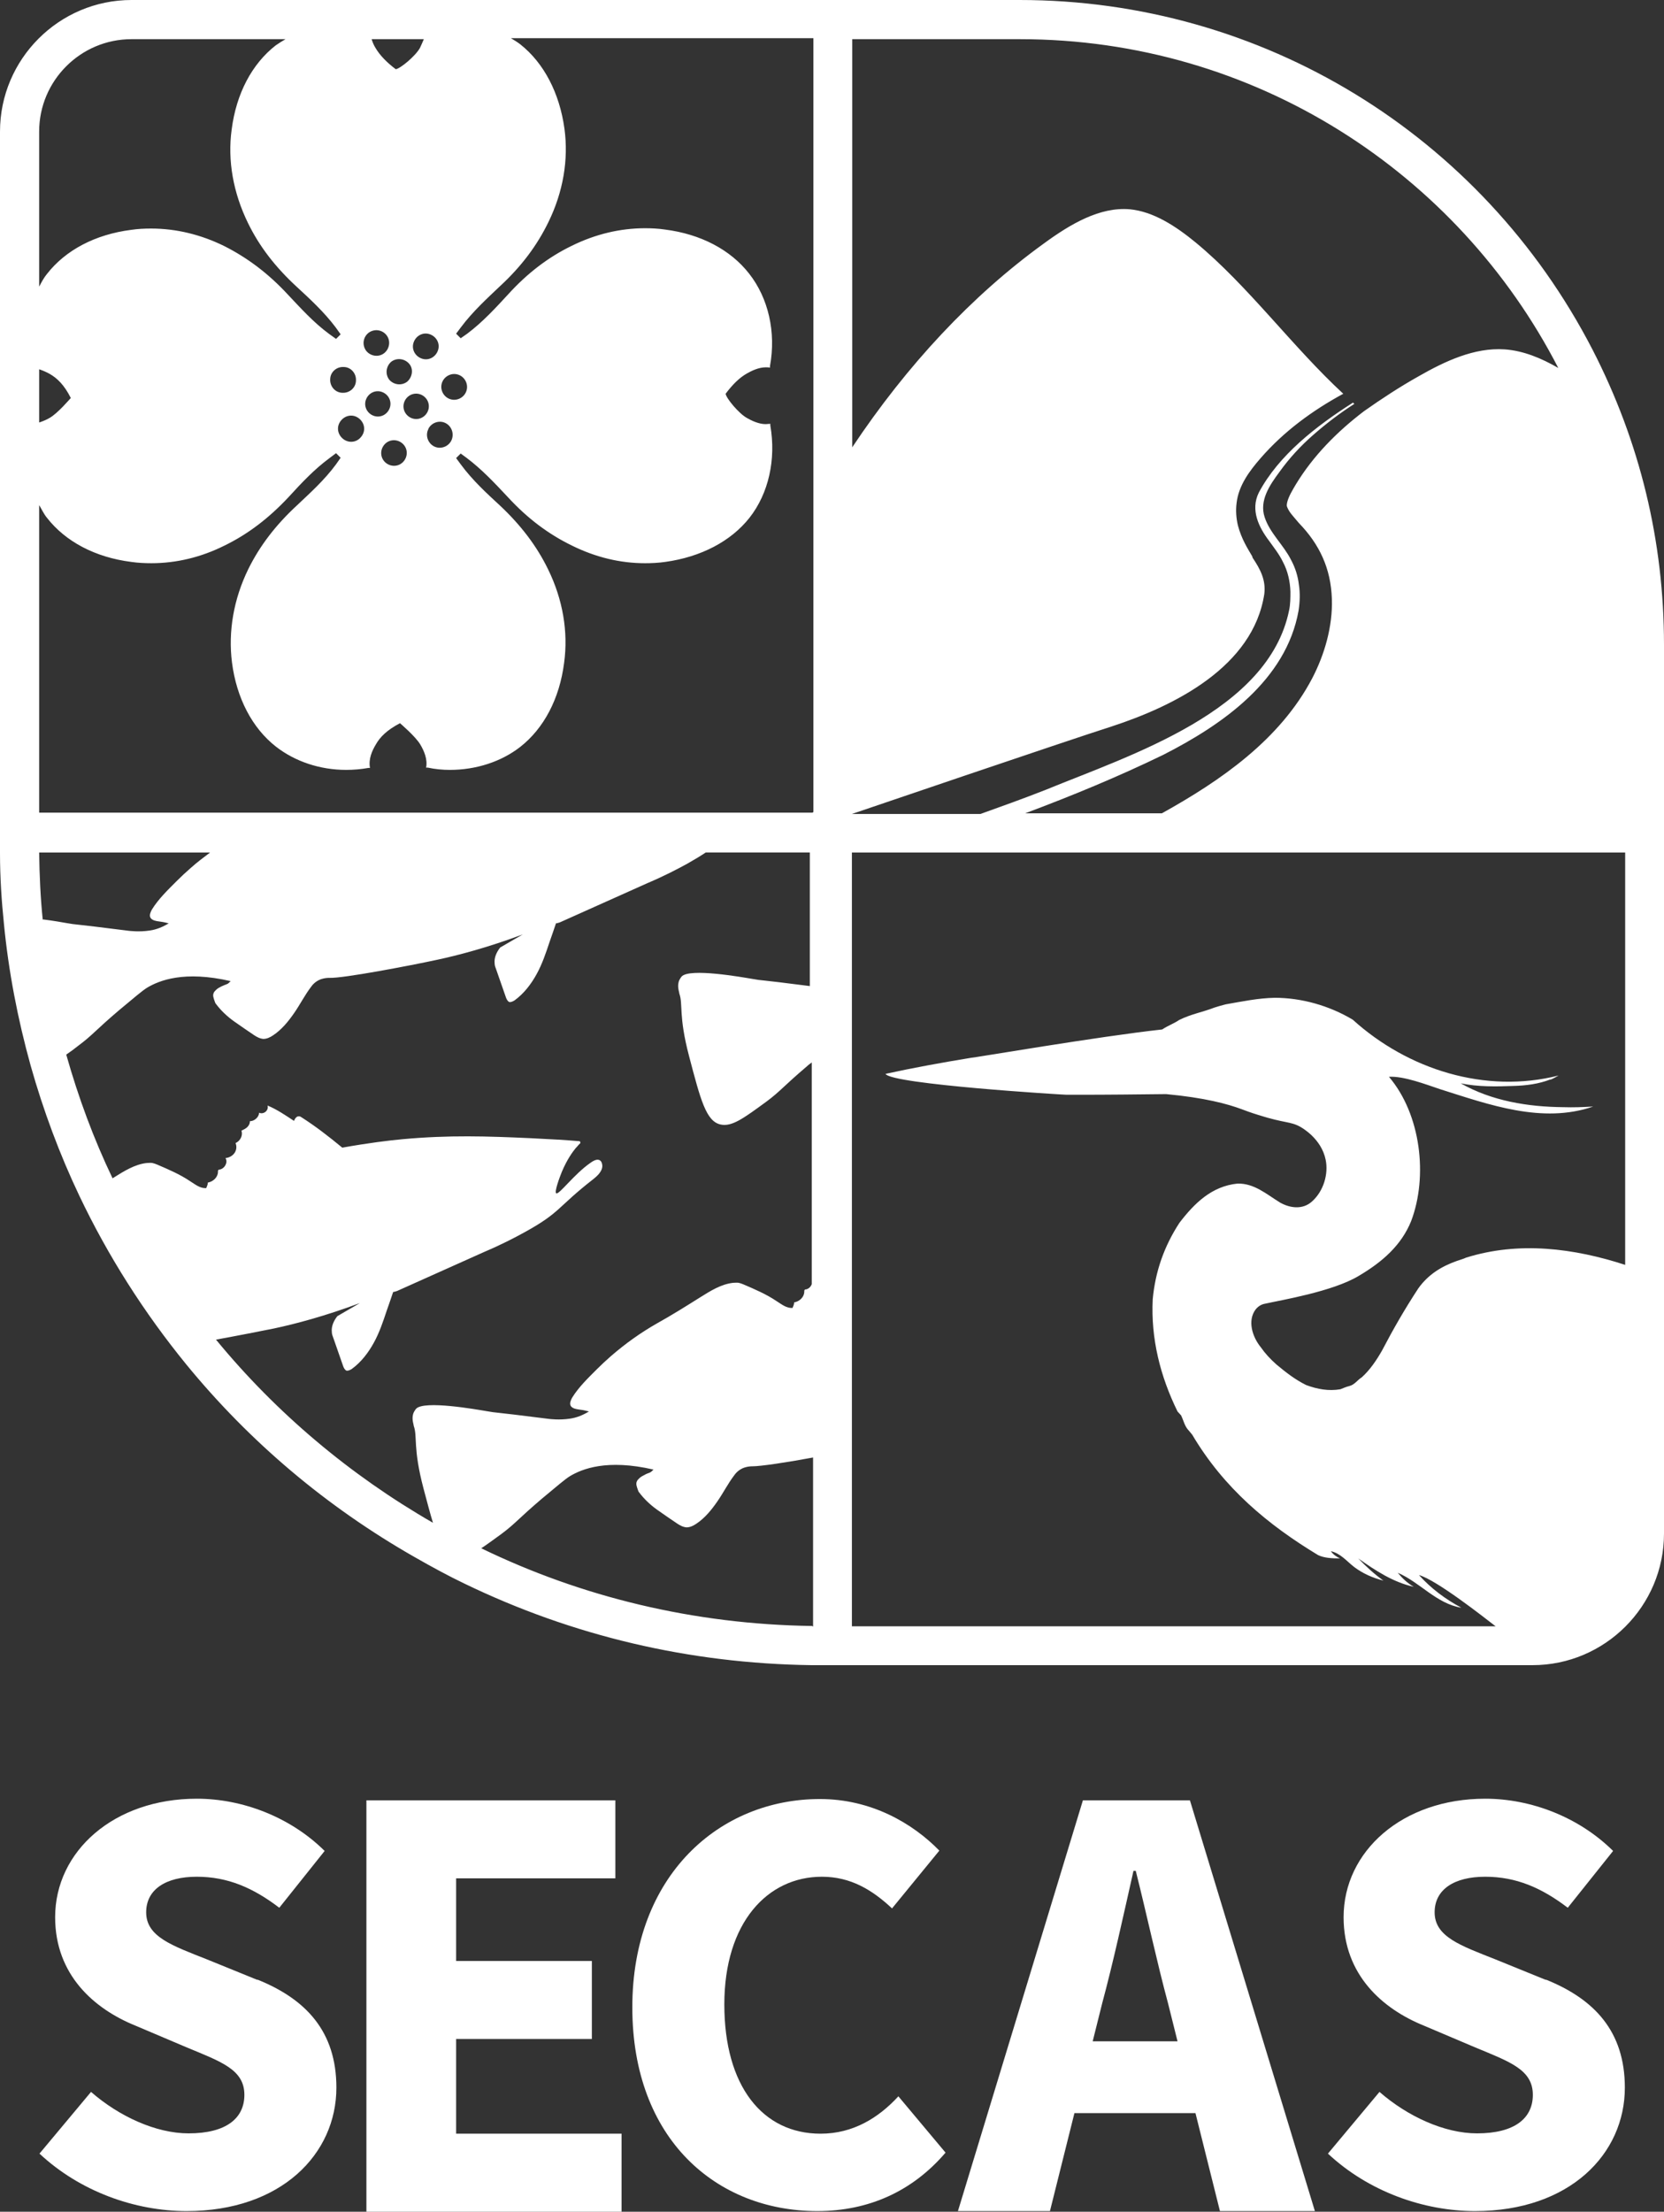 <?xml version="1.0" encoding="UTF-8"?>
<svg id="Layer_2" data-name="Layer 2" xmlns="http://www.w3.org/2000/svg" viewBox="0 0 51 67.74">
  <rect x="0" y="0" width="51" height="67.74" fill="#333333" stroke="none"/>
  <defs>
    <style>
      .cls-1 {
        fill: #fff;
        stroke-width: 0px;
      }
    </style>
  </defs>
  <g id="Layer_1-2" data-name="Layer 1">
    <g>
      <path class="cls-1" d="M7.89,60.64l-1.55-.63c-1.06-.42-1.86-.69-1.86-1.44,0-.7.6-1.09,1.55-1.09s1.73.34,2.53.95l1.39-1.74c-1.05-1.04-2.52-1.6-3.92-1.6-2.54,0-4.34,1.61-4.34,3.63,0,1.77,1.2,2.81,2.46,3.32l1.58.67c1.06.44,1.76.68,1.76,1.45,0,.72-.56,1.18-1.71,1.18-1,0-2.13-.52-2.99-1.27l-1.58,1.89c1.24,1.16,2.93,1.76,4.51,1.76,2.9,0,4.59-1.75,4.59-3.78,0-1.72-.93-2.71-2.42-3.31Z"/>
      <polygon class="cls-1" points="13.98 62.45 18.14 62.45 18.14 60.06 13.98 60.06 13.98 57.53 18.86 57.53 18.86 55.14 11.23 55.14 11.23 67.74 19.05 67.74 19.05 65.35 13.98 65.35 13.98 62.45"/>
      <path class="cls-1" d="M27.53,64.21c-.6.65-1.38,1.14-2.38,1.14-1.78,0-2.95-1.46-2.95-3.96s1.32-3.91,2.99-3.91c.88,0,1.54.4,2.15.97l1.45-1.77c-.82-.84-2.09-1.58-3.66-1.58-3.08,0-5.75,2.34-5.75,6.38s2.58,6.24,5.67,6.24c1.58,0,2.92-.61,3.93-1.79l-1.45-1.73Z"/>
      <path class="cls-1" d="M33.19,55.14l-3.83,12.58h2.82l.75-3h3.71l.75,3h2.91l-3.83-12.58h-3.29ZM33.49,62.52l.29-1.16c.34-1.26.66-2.73.96-4.06h.07c.33,1.31.65,2.8.99,4.06l.29,1.16h-2.61Z"/>
      <path class="cls-1" d="M47.38,60.64l-1.55-.63c-1.06-.42-1.86-.69-1.86-1.44,0-.7.6-1.09,1.55-1.09s1.73.34,2.53.95l1.39-1.74c-1.05-1.04-2.52-1.6-3.92-1.6-2.54,0-4.34,1.61-4.34,3.63,0,1.77,1.2,2.81,2.46,3.32l1.58.67c1.06.44,1.76.68,1.76,1.45,0,.72-.56,1.18-1.71,1.18-1,0-2.13-.52-2.99-1.27l-1.58,1.89c1.24,1.16,2.93,1.76,4.51,1.76,2.9,0,4.59-1.75,4.59-3.78,0-1.72-.93-2.71-2.42-3.31Z"/>
    </g>
    <path class="cls-1" d="M48.81,10.71C45.4,4.11,38.67,0,31.25,0H4.03C1.81,0,0,1.81,0,4.03v21.77c0,.07,0,.33,0,.33,0,.75.05,1.48.12,2.16.14,1.45.42,2.91.82,4.35.39,1.38.89,2.72,1.49,3.98.88,1.85,1.99,3.59,3.28,5.17,1.95,2.38,4.3,4.36,6.98,5.89.56.32,1.06.59,1.54.82,3.33,1.61,6.91,2.45,10.64,2.5,0,0,.26,0,.33,0h21.77c2.22,0,4.03-1.81,4.03-4.03v-27.22c0-3.18-.74-6.22-2.19-9.04ZM13.76,11.49c.2-.09.43,0,.52.2s0,.43-.2.52-.43,0-.52-.2c-.09-.2,0-.43.2-.52ZM11.94,12.51c-.08.2-.3.3-.5.22-.2-.08-.3-.3-.22-.5.08-.2.3-.3.5-.22.2.08.3.3.22.5ZM11.99,11.08c.17-.13.41-.1.55.06s.1.41-.06.55c-.17.13-.41.1-.55-.06-.13-.17-.1-.41.06-.55ZM12,13.49c.21-.04.42.1.46.31.04.21-.1.42-.31.46-.21.04-.42-.1-.46-.31-.04-.21.1-.42.31-.46ZM12.37,12.5c-.03-.21.12-.41.33-.44s.41.12.44.33c.03.21-.12.41-.33.44s-.41-.12-.44-.33ZM13.13,13.13c.1-.19.34-.27.53-.17.19.1.27.34.17.54-.1.19-.34.27-.53.17-.19-.1-.27-.34-.17-.53ZM13.43,10.71c-.06.21-.27.34-.48.28-.21-.06-.34-.27-.28-.48.06-.21.27-.34.48-.28.21.06.34.27.28.48ZM12.99,1.2c-.04.09-.08.19-.12.27-.14.25-.6.63-.74.65-.28-.21-.49-.43-.62-.65-.05-.08-.09-.17-.12-.27h1.6ZM11.3,10.19c.18-.13.42-.09.55.08s.09.42-.08.55-.42.09-.55-.08c-.13-.18-.09-.42.08-.55ZM11.06,13.39c-.14.17-.39.19-.56.04s-.19-.39-.04-.56.39-.19.56-.04.19.39.04.56ZM10.91,11.65c0,.22-.19.39-.41.38-.22,0-.39-.19-.38-.41,0-.22.19-.39.41-.38.22,0,.39.19.38.41ZM1.2,7.88v-3.85c0-1.56,1.27-2.83,2.83-2.83h4.72c-.1.06-.2.12-.3.19-.73.57-1.21,1.48-1.35,2.58-.13.95.05,1.94.5,2.86.35.72.84,1.35,1.49,1.95.39.36.84.77,1.2,1.25l.15.21-.14.14-.21-.15c-.49-.36-.89-.81-1.26-1.2-.6-.65-1.24-1.13-1.95-1.49-.73-.36-1.49-.54-2.25-.54-.2,0-.41.01-.61.04-1.1.14-2.01.62-2.58,1.35-.1.12-.17.26-.24.39v-.91ZM1.2,11.31c.12.04.23.09.32.14.23.13.45.34.65.74-.02.02-.4.47-.65.61-.08.05-.2.1-.32.14v-1.63ZM1.31,28.17c-.07-.68-.1-1.36-.11-2.06h5.24c-.2.15-.4.3-.59.47-.15.13-.3.27-.44.41-.27.27-.55.54-.75.86-.04.07-.08.16-.06.23.04.12.2.13.33.15.08.01.16.03.24.05-.18.11-.37.19-.58.22-.33.05-.61.01-.63.01-1.97-.25-1.52-.17-1.93-.24-.11-.02-.39-.07-.71-.11ZM24.89,49.8c-3.63-.05-7.07-.89-10.14-2.38.17-.11.37-.26.62-.44.43-.32.51-.46,1.24-1.08.47-.39.7-.59.86-.69.37-.22,1.13-.53,2.56-.2-.04.03-.06.07-.11.09-.05.02-.11.04-.16.07-.06.03-.12.06-.17.11-.03.03-.06.06-.07.09-.04.08,0,.17.03.26.01.03.02.06.04.08.15.2.34.38.55.53.2.14.4.28.61.42.09.06.18.11.29.12.11,0,.21-.05.3-.11.27-.18.47-.43.65-.69s.32-.54.51-.79c.04-.06.14-.18.31-.24.12-.04.22-.04.25-.04.25,0,1.06-.12,1.86-.27v5.18ZM24.89,30.21c-1.86-.24-1.44-.16-1.84-.23-.3-.05-1.92-.34-2.16-.07-.04.05-.07.11-.07.11-.08.18,0,.36,0,.41.12.33-.03.67.3,1.92.35,1.33.52,1.99.96,2.09.35.08.71-.19,1.41-.7.43-.32.51-.46,1.24-1.08.05-.05.1-.08.15-.12v6.61s0,0,0,0c0,0,0,.02,0,.03v.15c-.03.08-.09.14-.17.16-.02,0-.04,0-.05.02-.01.01-.01.03-.01.05,0,.16-.14.3-.31.33,0,.06-.03.12-.05.17-.19.01-.33-.11-.49-.21-.31-.21-.66-.36-1.01-.51-.05-.02-.1-.04-.15-.05-.05-.01-.11,0-.17,0-.37.04-.7.25-1.02.45-.43.27-.86.54-1.31.79-.51.29-.97.62-1.41,1-.15.13-.3.27-.44.41-.27.27-.55.54-.75.86-.04.07-.08.16-.06.23.04.12.2.13.33.15.08.01.16.03.24.05-.18.11-.37.19-.58.22-.33.05-.61.01-.63.01-1.97-.25-1.52-.17-1.93-.24-.3-.05-1.92-.34-2.16-.07-.04.05-.07.11-.07.11-.08.18,0,.36,0,.41.12.33-.03.67.3,1.92.11.41.2.76.29,1.05-2.54-1.46-4.8-3.36-6.65-5.61.66-.12,1.37-.26,1.77-.34.66-.14,1.57-.38,2.64-.78l-.69.4c-.11.14-.19.31-.17.49,0,.07.03.13.05.19.1.29.2.57.3.86.02.05.05.11.1.13.05.01.11-.02.16-.05.29-.21.51-.5.68-.81s.28-.64.39-.97c.07-.19.13-.38.2-.58.03,0,.09-.02.12-.03.89-.4,1.79-.8,2.68-1.2.52-.22.94-.44,1.23-.6,1.11-.61.99-.76,2.11-1.63.07-.06.27-.21.27-.4,0-.01,0-.14-.09-.18-.09-.04-.21.04-.28.09-.49.34-.95.97-1.04.93-.07-.03.1-.49.17-.66.16-.38.33-.61.42-.72.06-.06.1-.12.14-.15.01-.01.01-.03,0-.05,0-.02-.03-.02-.05-.02-.34-.03-.84-.06-1.47-.09-1.33-.06-2.48-.1-3.91.03-.44.04-1.08.12-1.86.26-.4-.33-.81-.65-1.25-.93-.02-.01-.04-.03-.07-.03-.08-.01-.13.07-.16.14-.26-.17-.52-.35-.81-.47.02.06,0,.14-.06.19-.06.05-.14.06-.2.03,0,.13-.14.26-.28.26,0,.07-.03.13-.08.18s-.12.08-.18.11c.05.14-.03.31-.18.38.04.1.03.21-.03.3-.06.09-.17.15-.28.16.08.12-.01.31-.17.35-.02,0-.04,0-.05.02-.01.01-.01.03-.01.05,0,.16-.14.3-.31.33,0,.06-.03.12-.05.17-.19.01-.33-.11-.49-.21-.31-.21-.66-.36-1.01-.51-.05-.02-.1-.04-.15-.05-.05-.01-.11,0-.17,0-.37.04-.7.25-1.02.45,0,0-.02.01-.03.02-.58-1.21-1.05-2.48-1.42-3.79.12-.08.24-.17.38-.28.43-.32.51-.46,1.24-1.08.47-.39.7-.59.86-.69.37-.22,1.13-.53,2.56-.2-.04.03-.06.07-.11.09-.05.02-.11.04-.17.07-.06.03-.12.06-.17.11-.03.03-.06.06-.07.09-.04.08,0,.17.03.26.01.03.02.06.04.08.15.2.34.38.55.53.2.14.4.28.61.42.09.06.18.11.29.12.11,0,.21-.05.3-.11.27-.18.47-.43.65-.69s.32-.54.51-.79c.04-.06.14-.18.31-.24.12-.04.22-.04.25-.04.42.02,2.5-.38,3.29-.55.66-.14,1.57-.38,2.64-.78l-.69.4c-.11.14-.19.31-.17.49,0,.07.03.13.05.19.1.29.2.57.3.86.02.05.05.11.1.13.05.01.11-.02.16-.05.29-.21.51-.5.68-.81.17-.31.28-.64.39-.97.07-.19.13-.38.2-.58.03,0,.09-.02.12-.03.89-.4,1.79-.8,2.68-1.2.52-.22.94-.44,1.23-.6.23-.13.41-.24.56-.34h3.19v4.1ZM24.9,24.89H1.2v-9.42c.08.13.14.27.24.39.57.73,1.48,1.21,2.58,1.35.21.03.41.04.62.04.76,0,1.52-.18,2.24-.54.72-.35,1.36-.84,1.96-1.48.43-.47.8-.86,1.26-1.2l.2-.15.14.14-.14.2c-.36.49-.81.89-1.2,1.26-.65.6-1.14,1.24-1.49,1.95-.45.92-.62,1.91-.5,2.86.14,1.09.62,2.01,1.35,2.58.58.45,1.34.71,2.15.71.23,0,.46-.02.68-.06h.05c-.05-.27.06-.52.18-.72.13-.23.34-.44.74-.65.02.02.47.4.62.65.12.2.23.46.18.71h.05c.23.05.46.07.68.07.8,0,1.57-.25,2.15-.7.73-.57,1.21-1.48,1.35-2.58.13-.95-.04-1.94-.49-2.86-.35-.72-.84-1.36-1.48-1.96-.39-.36-.84-.77-1.2-1.26l-.14-.19.14-.14.19.14c.45.34.82.73,1.26,1.2.6.65,1.24,1.13,1.96,1.48.73.36,1.48.54,2.24.54.21,0,.41-.01.62-.04,1.09-.15,2.01-.63,2.58-1.35.59-.75.82-1.79.64-2.83v-.05c-.05,0-.1.01-.14.01-.22,0-.44-.11-.58-.19-.25-.14-.63-.6-.65-.74.21-.28.42-.49.65-.62.14-.08.36-.19.58-.19.04,0,.09,0,.13.01v-.05c.19-1.04-.05-2.08-.64-2.83-.57-.73-1.48-1.21-2.58-1.35-.2-.03-.41-.04-.61-.04-.76,0-1.52.18-2.25.54-.72.35-1.36.84-1.95,1.49-.36.39-.77.84-1.25,1.2l-.2.14-.14-.14.15-.2c.36-.48.81-.89,1.2-1.26.65-.6,1.13-1.24,1.48-1.96.45-.92.62-1.91.49-2.86-.15-1.09-.63-2.01-1.35-2.58-.09-.07-.19-.13-.29-.19h9.27v23.7ZM38.38,17.04c-.14-.24-.33-.53-.44-.95-.05-.21-.07-.45-.04-.68.06-.54.4-.99.73-1.37.72-.83,1.6-1.47,2.54-1.98-1.55-1.43-2.92-3.31-4.52-4.63-.62-.51-1.3-.95-2.02-1.02-.92-.08-1.82.45-2.64,1.05-2.2,1.59-4.19,3.72-5.87,6.24V1.2h5.14c7.19,0,13.42,4.09,16.5,10.07-.52-.3-1.07-.53-1.65-.57-.92-.06-1.82.36-2.64.83-.57.32-1.12.68-1.66,1.06,0,0,0,0,0,0-.83.63-1.56,1.37-2.09,2.24-.1.17-.23.38-.27.56-.01.05-.02.1,0,.14.07.17.16.25.36.49.63.65.98,1.39,1.01,2.32.03.85-.23,1.72-.6,2.43-.99,1.89-2.81,3.14-4.61,4.14h-4.19c1.44-.54,2.85-1.12,4.23-1.79,1.81-.92,3.77-2.28,4.15-4.42.04-.26.05-.53.01-.79-.03-.26-.11-.52-.24-.76-.23-.46-.65-.82-.81-1.31-.17-.51.16-.99.45-1.38.3-.42.65-.8,1.04-1.14.4-.35.82-.67,1.26-.95-.01-.01-.03-.02-.04-.04-1.13.72-2.28,1.61-2.89,2.76-.26.53,0,1.06.32,1.48.15.21.31.41.42.64.15.28.22.6.23.91,0,.18,0,.39-.04.57-.63,3.1-4.85,4.43-7.46,5.5-.66.26-1.33.5-2,.74h-3.94s6.55-2.23,7.96-2.68c1.93-.63,4.34-1.83,4.68-4.06.05-.43-.12-.75-.36-1.11ZM49.81,38.74c-1.57-.51-3.26-.73-4.88-.22-.08.04-.2.07-.28.1-.48.17-.88.42-1.18.84-.42.64-.77,1.25-1.11,1.9-.17.3-.38.61-.63.83-.12.07-.21.22-.37.26-.12.03-.2.07-.28.1-.36.06-.7,0-1.05-.13-.34-.17-.61-.38-.91-.63-.19-.17-.34-.33-.48-.53-.26-.32-.41-.81-.16-1.15.07-.09.17-.16.29-.18.49-.11,2.07-.37,2.87-.85.73-.43,1.31-.94,1.61-1.68.52-1.37.3-3.27-.68-4.42.45-.03,1.15.24,1.57.38,1.49.47,3.13,1.07,4.69.53-.31.02-.62.03-.92.02-1.08-.01-2.19-.19-3.14-.73.53.11,1.08.1,1.61.08.39-.01.78-.06,1.14-.2-.02.02.04,0,.25-.12-2.24.57-4.62-.18-6.31-1.71-.72-.43-1.57-.67-2.39-.67-.51.01-.98.11-1.5.2-.12.03-.23.06-.35.1-.36.14-.72.2-1.08.38-.16.11-.36.18-.52.29-1.93.21-5.84.88-5.87.87-.91.15-1.74.3-2.61.49.18.32,5.46.64,5.55.64.12,0,.24,0,.37,0,.89,0,1.79-.01,2.68-.02,1.18.11,1.88.3,2.31.46.11.04.26.1.52.18.82.26.97.19,1.28.36.07.04.65.37.78,1.01.09.43-.06.96-.42,1.28-.29.26-.68.2-.98.03-.42-.26-.79-.59-1.3-.58-.79.08-1.32.6-1.78,1.2-.47.72-.74,1.49-.82,2.34-.06,1.21.23,2.36.76,3.44l.11.12c.08.17.11.34.24.47.03.04.07.08.1.12.97,1.64,2.32,2.76,3.86,3.69.19.09.43.1.67.1-.11-.05-.21-.12-.28-.22.29.06.49.31.71.48.26.2.58.34.9.42-.28-.2-.53-.43-.77-.68.52.37,1.07.73,1.7.87-.19-.11-.35-.26-.49-.43.68.29,1.19.95,1.95,1.07-.49-.26-.93-.59-1.3-1,.54.15,2,1.3,2.35,1.57h-19.73v-23.7h23.7v12.63Z"/>
  </g>
</svg>